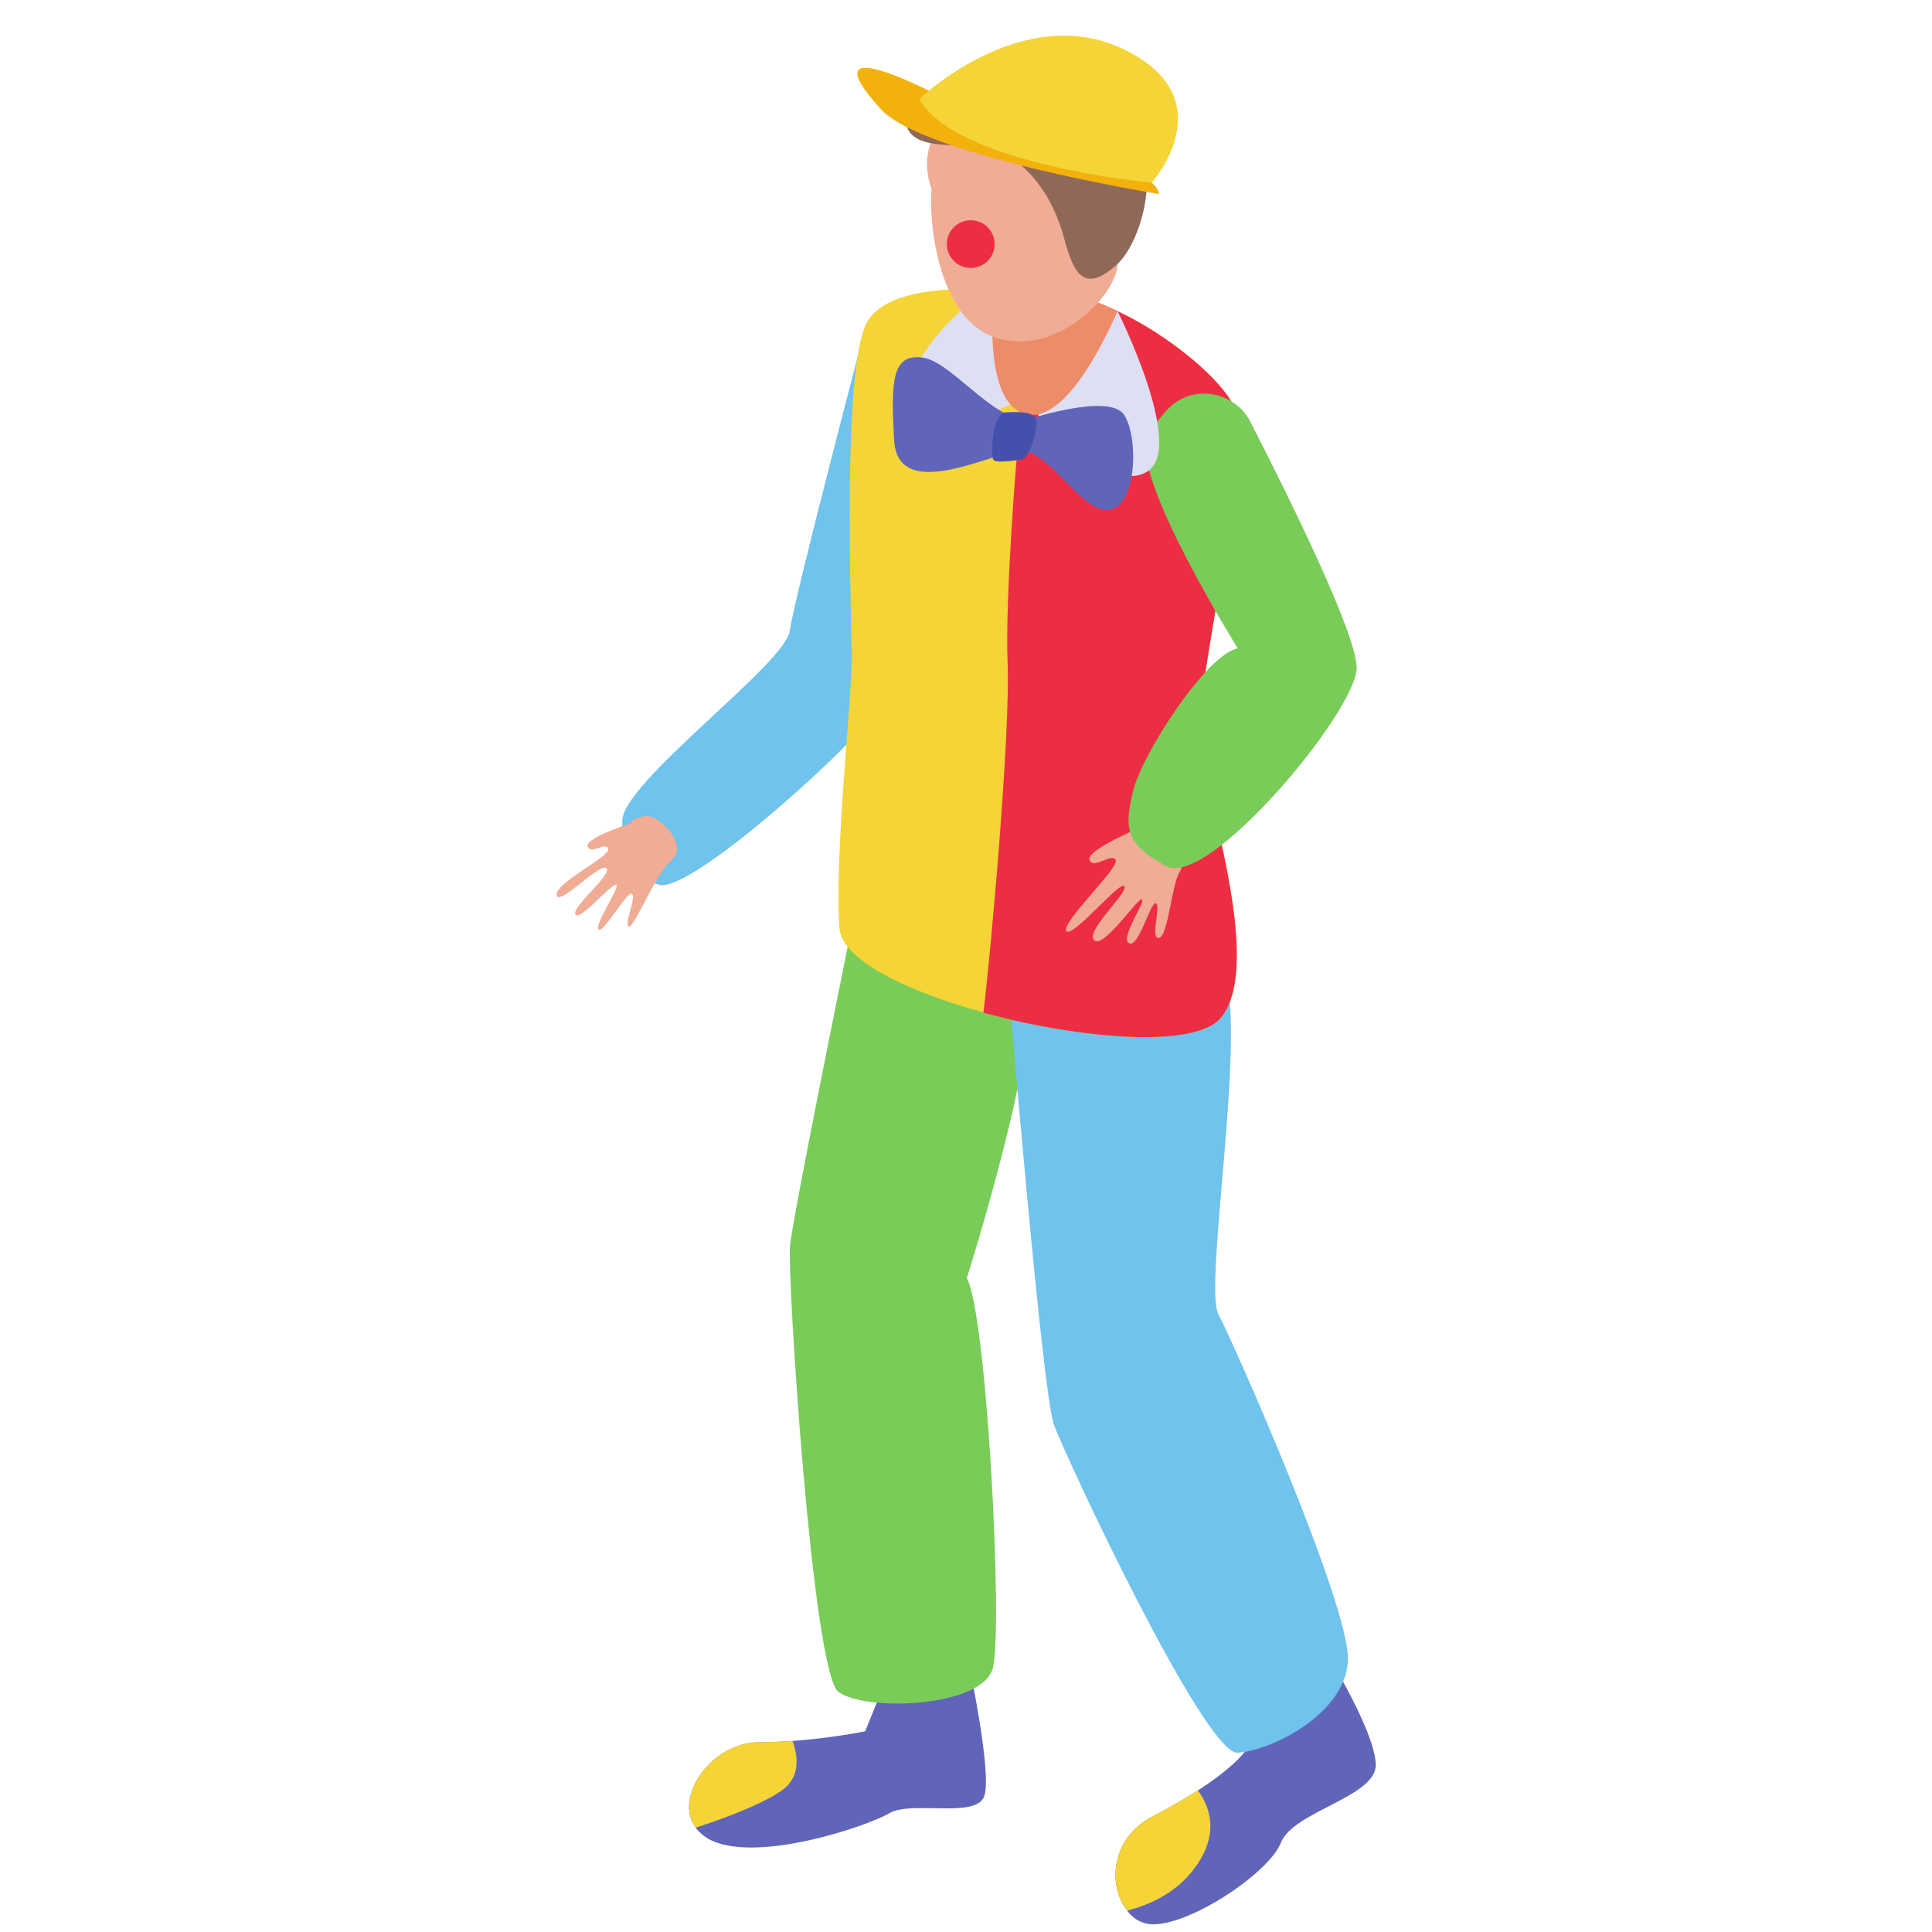 <?xml version="1.0" encoding="UTF-8"?>
<svg xmlns="http://www.w3.org/2000/svg" xmlns:xlink="http://www.w3.org/1999/xlink" width="1417.5pt" height="1417.5pt" viewBox="0 0 1417.5 1417.5" version="1.2">
<g id="surface1">
<path style=" stroke:none;fill-rule:nonzero;fill:rgb(37.65%,39.609%,72.549%);fill-opacity:1;" d="M 722.277 1317.391 C 717.09 1334.832 668.965 1320.699 652.445 1330.355 C 635.699 1340.254 552.656 1368.066 519.391 1348.977 C 515.621 1346.617 512.551 1344.02 510.434 1340.953 C 493.672 1318.34 522.703 1278.273 556.668 1278.273 C 565.156 1278.273 573.414 1277.805 581.445 1277.324 C 610.691 1275.207 634.758 1270.25 634.758 1270.25 L 651.508 1229.016 L 710.949 1221.234 C 710.949 1221.234 727.707 1299.949 722.277 1317.391 "/>
<path style=" stroke:none;fill-rule:nonzero;fill:rgb(37.65%,39.609%,72.549%);fill-opacity:1;" d="M 1009.387 1294.066 C 1010.793 1318.34 948.754 1328.707 939.781 1352.043 C 930.824 1375.137 866.18 1417.551 840.477 1411.199 C 835.047 1409.777 830.328 1406.484 827.016 1401.77 C 813.109 1384.566 814.047 1348.977 845.664 1332.715 C 857.453 1326.59 868.781 1319.977 878.922 1313.625 C 902.52 1298.301 919.266 1282.977 919.266 1272.152 C 919.266 1256.586 974.699 1215.34 974.699 1215.34 C 974.699 1215.34 1008.207 1269.539 1009.387 1294.066 "/>
<path style=" stroke:none;fill-rule:nonzero;fill:rgb(43.529%,76.469%,92.94%);fill-opacity:1;" d="M 635.699 237.27 C 635.699 237.27 582.746 438.469 579.461 462.875 C 576.172 487.277 456.555 573.918 456.555 602.305 C 456.555 630.68 459.539 642.156 483.465 649.121 C 507.387 656.086 634.496 539.566 647.957 515.652 C 661.402 491.754 660.824 259.137 635.699 237.27 "/>
<path style=" stroke:none;fill-rule:nonzero;fill:rgb(47.449%,79.999%,34.509%);fill-opacity:1;" d="M 631.219 649.121 C 631.219 649.121 581.637 891.25 579.617 914.262 C 577.594 937.27 596.074 1226.539 615.121 1241.262 C 634.168 1255.996 721.16 1253.051 728.527 1223.594 C 735.906 1194.125 724.109 964.348 709.359 937.824 C 709.359 937.824 765.395 761.066 755.074 713.93 C 744.746 666.801 631.219 649.121 631.219 649.121 "/>
<path style=" stroke:none;fill-rule:nonzero;fill:rgb(43.529%,76.469%,92.94%);fill-opacity:1;" d="M 739.352 716.371 C 739.352 716.371 764.516 1021 773.207 1045.094 C 781.902 1069.172 883.918 1287.379 908.082 1285.961 C 932.246 1284.539 987.559 1257.621 988.965 1217.953 C 990.387 1178.281 905.301 985.574 893.945 964.32 C 882.605 943.066 916.641 748.953 896.789 709.285 C 876.934 669.605 739.352 716.371 739.352 716.371 "/>
<path style=" stroke:none;fill-rule:nonzero;fill:rgb(95.689%,83.139%,21.57%);fill-opacity:1;" d="M 879.629 539.168 C 881.281 574.762 928.707 705.797 895.91 746.574 C 877.512 769.438 793.051 762.594 721.566 743.035 L 721.566 742.809 C 665.426 727.484 617.301 704.148 615.879 680.812 C 612.113 628.023 624.852 514.426 624.852 483.309 C 624.852 452.445 617.531 272.852 635.699 237.27 C 647.727 214.164 688.781 210.867 729.117 212.047 C 744.215 212.273 759.312 213.227 772.523 214.164 C 773.703 214.164 775.121 214.402 776.543 214.633 C 789.98 216.051 805.078 221.234 819.949 228.309 C 857.922 246.219 894.957 277.336 905.105 297.605 C 919.496 326.594 877.738 503.348 879.629 539.168 "/>
<path style=" stroke:none;fill-rule:nonzero;fill:rgb(92.94%,17.65%,26.669%);fill-opacity:1;" d="M 879.629 539.168 C 881.281 574.762 928.707 705.797 895.91 746.574 C 877.512 769.438 793.051 762.594 721.566 743.035 L 721.566 742.809 C 727 698.254 741.387 537.762 739.266 486.375 C 737.375 435.004 746.348 330.84 746.348 330.84 C 748.465 276.855 760.023 239.855 776.543 214.633 C 789.98 216.051 805.078 221.234 819.949 228.309 C 857.922 246.219 894.957 277.336 905.105 297.605 C 919.496 326.594 877.738 503.348 879.629 539.168 "/>
<path style=" stroke:none;fill-rule:nonzero;fill:rgb(94.119%,67.45%,58.04%);fill-opacity:1;" d="M 837.898 606.648 C 837.898 606.648 796.555 623.621 799.395 630.98 C 802.227 638.332 815.672 625.316 818.574 630.98 C 821.477 636.633 778.434 676.809 782.395 683.027 C 786.367 689.258 822.344 645.152 825.027 650.227 C 827.715 655.301 795.988 683.027 802.789 689.824 C 809.582 696.609 835.07 658.129 837.898 659.836 C 840.73 661.531 821.273 688.68 828.461 692.086 C 835.637 695.477 844.137 661.051 848.098 662.711 C 852.059 664.359 843.57 689.258 850.359 688.129 C 857.164 686.984 859.426 649.082 865.652 639.461 C 871.887 629.852 862.258 600.996 837.898 606.648 "/>
<path style=" stroke:none;fill-rule:nonzero;fill:rgb(47.449%,79.999%,34.509%);fill-opacity:1;" d="M 856.766 300.238 C 874.477 281.512 905.684 286.598 917.438 309.547 C 946.719 366.695 996.406 467.383 995.348 490.598 C 993.855 523.461 886.492 651.934 855.684 635.492 C 824.883 619.062 824.969 607.008 831.41 580.125 C 837.852 553.23 885.219 480.133 908.129 475.66 C 908.129 475.66 829.305 349.676 842.004 321.238 C 845.34 313.781 850.688 306.672 856.766 300.238 "/>
<path style=" stroke:none;fill-rule:nonzero;fill:rgb(87.45%,87.45%,95.29%);fill-opacity:1;" d="M 741.387 296.762 C 741.387 296.762 675.48 327.613 664.512 304.461 C 653.555 281.316 701.375 219.457 731.801 211.844 C 762.227 204.227 754.773 282.906 741.387 296.762 "/>
<path style=" stroke:none;fill-rule:nonzero;fill:rgb(87.45%,87.45%,95.29%);fill-opacity:1;" d="M 761.648 304.461 C 761.648 304.461 812.785 363.445 841.594 346.102 C 870.418 328.758 819.949 228.309 819.949 228.309 L 761.648 304.461 "/>
<path style=" stroke:none;fill-rule:nonzero;fill:rgb(93.329%,54.509%,41.179%);fill-opacity:1;" d="M 819.949 228.309 C 808.148 255.18 777.723 315.984 748.934 302.547 C 727.227 292.418 726.289 247.168 729.117 212.047 C 744.215 212.273 759.312 213.227 772.523 214.164 C 787.152 215.113 803.668 220.527 819.949 228.309 "/>
<path style=" stroke:none;fill-rule:nonzero;fill:rgb(94.119%,67.45%,58.04%);fill-opacity:1;" d="M 789.645 74.465 C 842.727 80.035 819.973 173.109 819.973 193.594 C 819.973 214.09 778.809 260.426 733.309 248.578 C 687.797 236.715 681.305 161.781 683.473 138.625 C 683.473 138.625 650.965 59.898 789.645 74.465 "/>
<path style=" stroke:none;fill-rule:nonzero;fill:rgb(56.079%,40.779%,34.119%);fill-opacity:1;" d="M 752.488 54.5 C 752.488 54.5 659.285 65.398 664.75 90.836 C 670.207 116.277 720.039 99.414 740.59 114.207 C 761.156 129.004 773.883 148.992 781.168 176.25 C 788.438 203.508 796.938 214.586 819.973 193.594 C 843.016 172.617 874.789 63.582 752.488 54.5 "/>
<path style=" stroke:none;fill-rule:nonzero;fill:rgb(37.65%,39.609%,72.549%);fill-opacity:1;" d="M 752.488 308.297 C 752.488 308.297 813.941 287.609 824.824 304.461 C 835.707 321.312 833.973 372.469 813.145 374.199 C 792.305 375.934 768.875 327.375 746.309 330.852 C 723.734 334.312 658.648 368.137 656.035 323.043 C 653.434 277.949 654.988 260.316 675.914 262.203 C 696.836 264.082 725.688 305.699 752.488 308.297 "/>
<path style=" stroke:none;fill-rule:nonzero;fill:rgb(26.669%,31.369%,67.059%);fill-opacity:1;" d="M 738.148 302.477 C 743.832 302.477 759.301 300.996 760.289 308.371 C 761.266 315.73 755.34 336.84 749.211 337.332 C 743.082 337.828 730.898 340.027 728.828 337.332 C 726.758 334.641 727.902 302.477 738.148 302.477 "/>
<path style=" stroke:none;fill-rule:nonzero;fill:rgb(94.119%,67.45%,58.04%);fill-opacity:1;" d="M 463.609 603.75 C 463.609 603.75 428.875 614.875 431.102 621.094 C 433.328 627.324 444.91 617.102 446.246 622.875 C 447.586 628.66 407.059 647.797 408.395 656.699 C 409.73 665.586 440.012 632.762 444.91 636.945 C 449.812 641.121 419.086 665.586 422.191 670.926 C 425.309 676.27 448.477 648.219 452.039 649.121 C 455.602 650.023 435.555 678.938 439.121 682.055 C 442.684 685.168 460.059 653.582 463.609 655.809 C 467.184 658.031 457.387 678.938 461.395 679.828 C 465.402 680.719 480.539 641.566 493.012 630.887 C 505.484 620.203 483.656 596.629 472.52 598.852 C 461.395 601.078 463.609 603.75 463.609 603.75 "/>
<path style=" stroke:none;fill-rule:nonzero;fill:rgb(95.689%,83.139%,21.57%);fill-opacity:1;" d="M 880.57 1364.527 C 866.652 1387.863 843.773 1397.523 827.016 1401.77 C 813.109 1384.566 814.047 1348.977 845.664 1332.715 C 857.453 1326.59 868.781 1319.977 878.922 1313.625 C 886.711 1324.223 894.02 1342.145 880.57 1364.527 "/>
<path style=" stroke:none;fill-rule:nonzero;fill:rgb(95.689%,83.139%,21.57%);fill-opacity:1;" d="M 573.656 1313.625 C 558.09 1324.461 529.301 1334.832 510.434 1340.953 C 493.672 1318.34 522.703 1278.273 556.668 1278.273 C 565.156 1278.273 573.414 1277.805 581.445 1277.324 C 585.684 1288.871 587.332 1303.953 573.656 1313.625 "/>
<path style=" stroke:none;fill-rule:nonzero;fill:rgb(95.29%,69.409%,4.709%);fill-opacity:1;" d="M 850.48 142.402 C 850.48 142.402 677.43 114.27 646.316 80.133 C 591.414 19.895 682.512 65.371 707.977 80.816 C 733.441 96.25 846.629 117.852 850.48 142.402 "/>
<path style=" stroke:none;fill-rule:nonzero;fill:rgb(95.689%,83.139%,21.57%);fill-opacity:1;" d="M 674.469 72.664 C 674.469 72.664 750.078 0.012 824.824 36.348 C 899.57 72.688 845.004 134.09 845.004 134.09 C 845.004 134.09 701.004 120.777 674.469 72.664 "/>
<path style=" stroke:none;fill-rule:nonzero;fill:rgb(92.94%,17.65%,26.669%);fill-opacity:1;" d="M 729.754 179.09 C 729.754 188.758 721.906 196.602 712.227 196.602 C 702.543 196.602 694.695 188.758 694.695 179.09 C 694.695 169.418 702.543 161.574 712.227 161.574 C 721.906 161.574 729.754 169.418 729.754 179.09 "/>
</g>
</svg>
